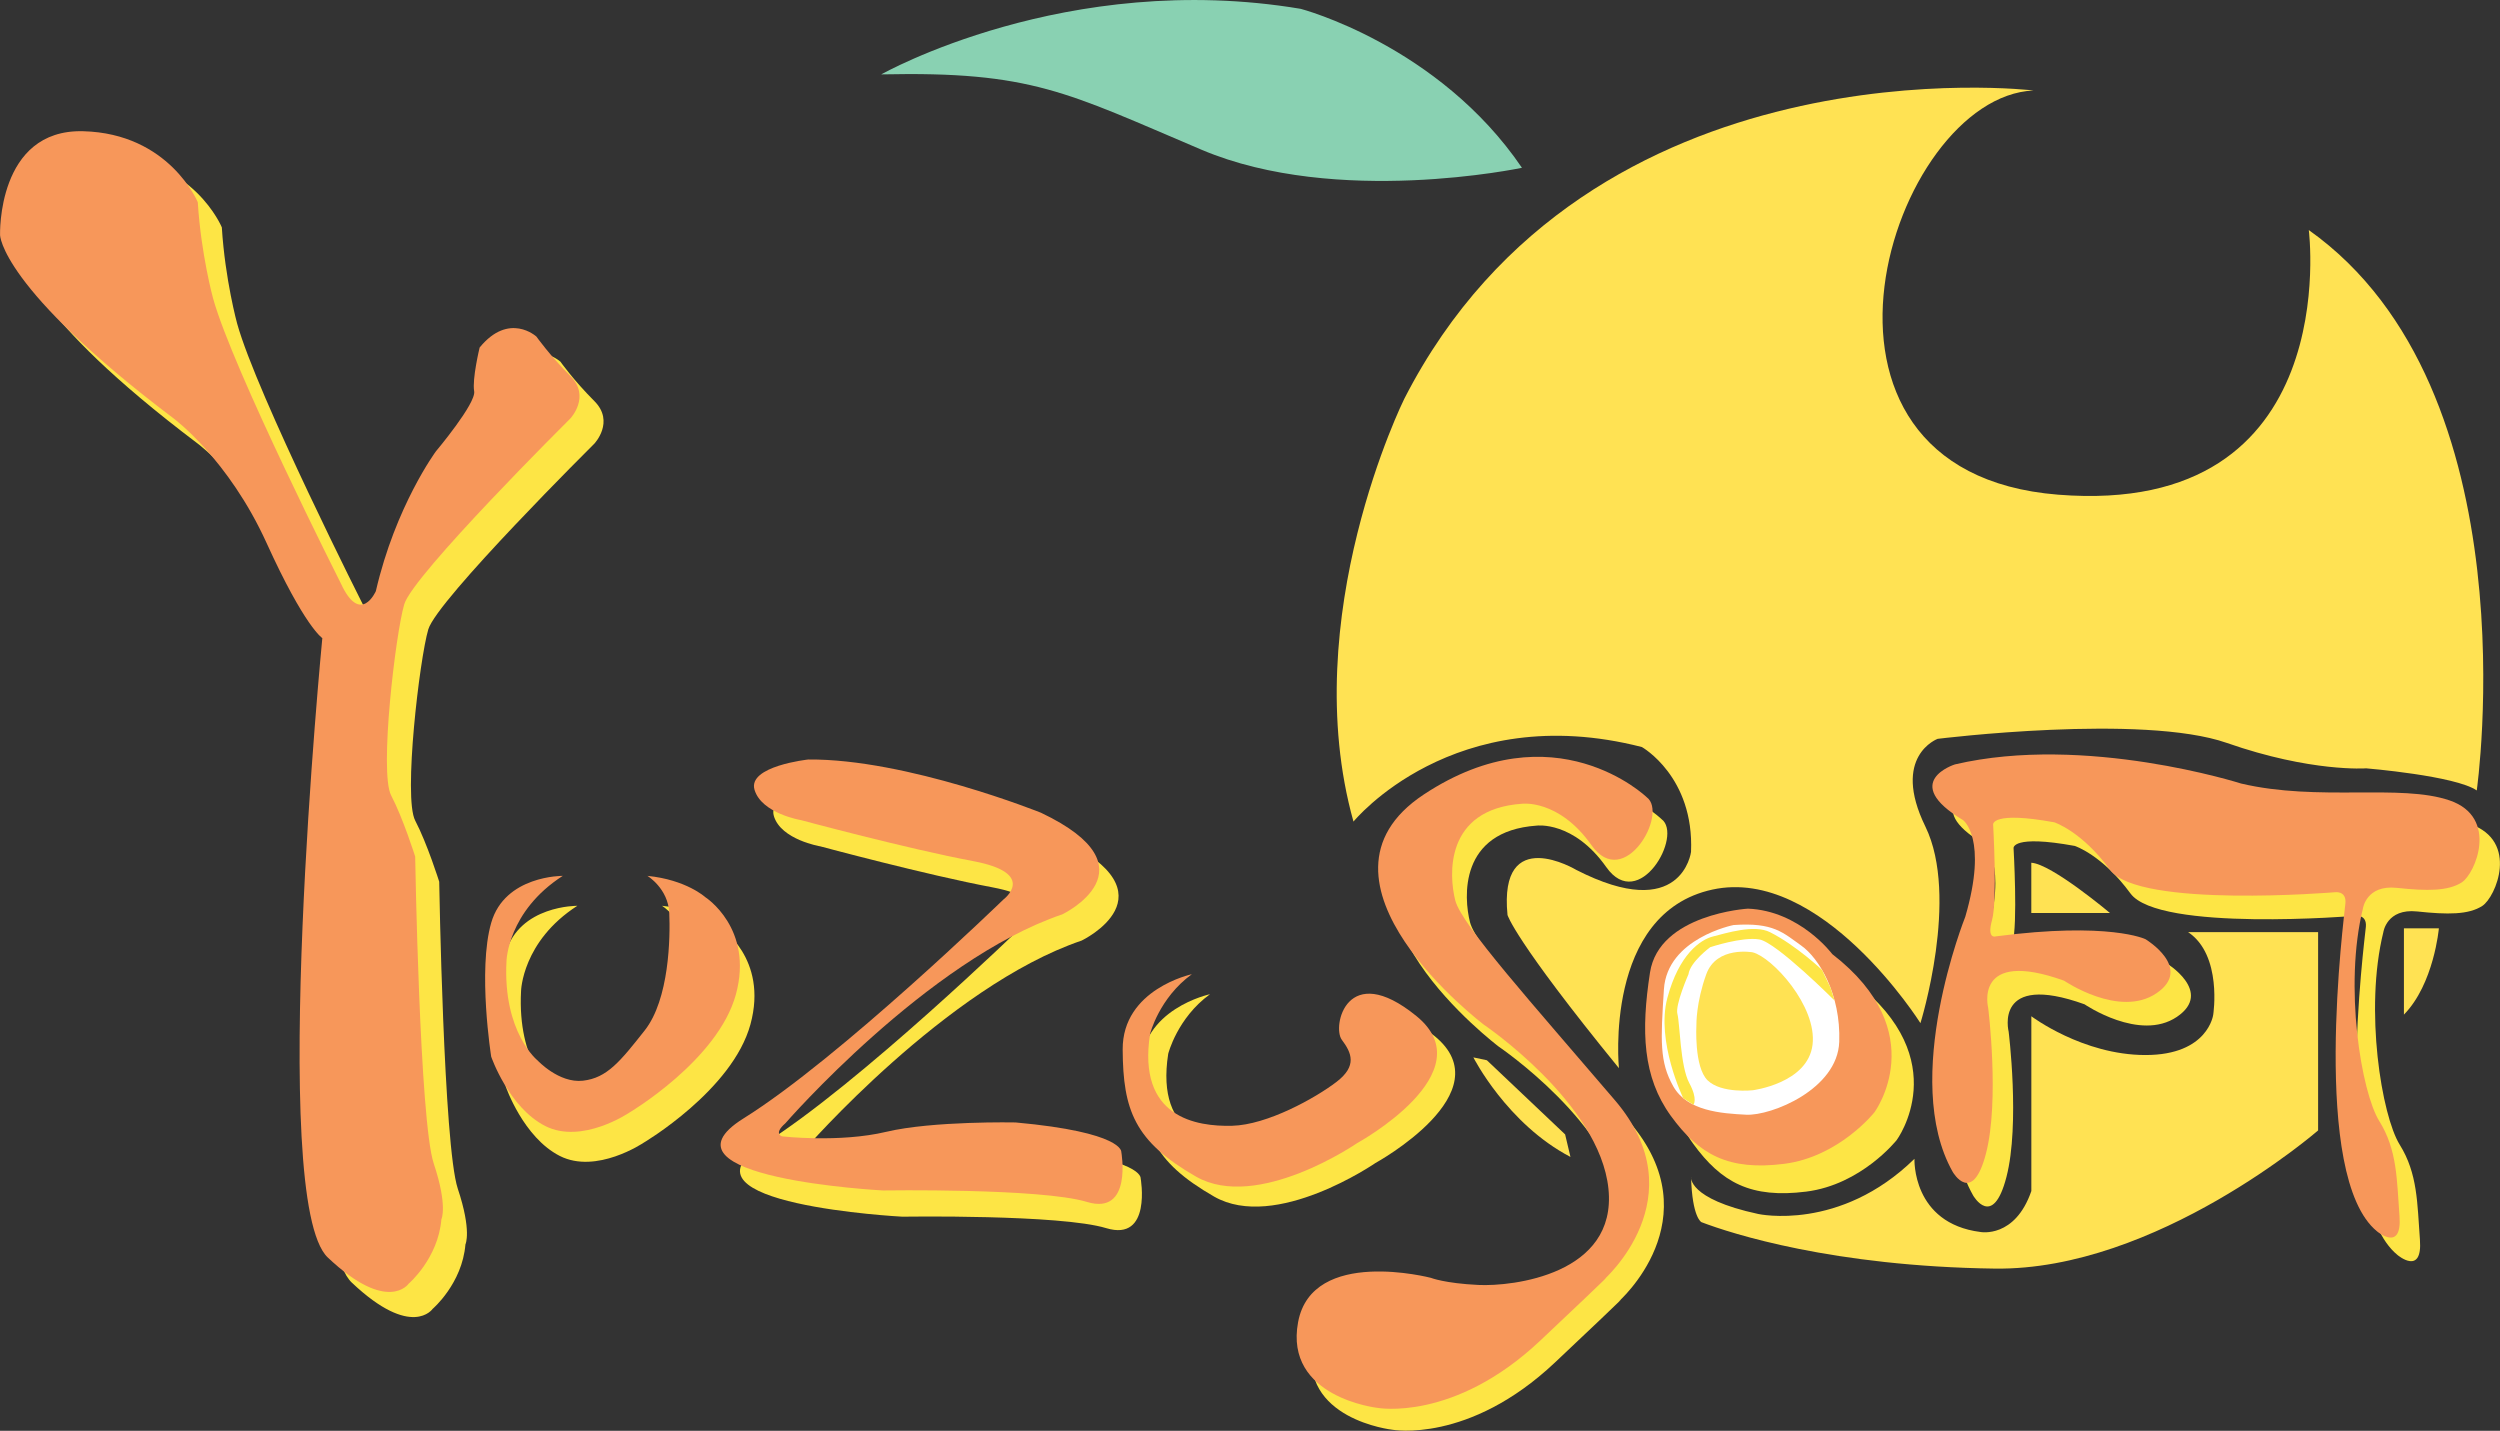 <?xml version="1.0" encoding="UTF-8" standalone="no"?>
<!-- Created with Inkscape (http://www.inkscape.org/) -->

<svg
   version="1.1"
   id="svg1"
   width="805.608"
   height="461.068"
   viewBox="0 0 805.608 461.068"
   sodipodi:docname="536c4822-aacd-47ca-8484-51114e96249d.ai"
   xmlns:inkscape="http://www.inkscape.org/namespaces/inkscape"
   xmlns:sodipodi="http://sodipodi.sourceforge.net/DTD/sodipodi-0.dtd"
   xmlns="http://www.w3.org/2000/svg"
   xmlns:svg="http://www.w3.org/2000/svg">
  <rect x="0" y="0" width="805.608" height="461.068" fill="#333333" stroke="none"/>
  <defs
     id="defs1">
    <clipPath
       clipPathUnits="userSpaceOnUse"
       id="clipPath2">
      <path
         d="M 0,345.801 H 604.206 V 0 H 0 Z"
         transform="translate(-212.986,-327.824)"
         id="path2" />
    </clipPath>
    <clipPath
       clipPathUnits="userSpaceOnUse"
       id="clipPath4">
      <path
         d="M 0,345.801 H 604.206 V 0 H 0 Z"
         transform="translate(-491.46,-323.933)"
         id="path4" />
    </clipPath>
    <clipPath
       clipPathUnits="userSpaceOnUse"
       id="clipPath6">
      <path
         d="M 0,345.801 H 604.206 V 0 H 0 Z"
         transform="translate(-490.932,-137.288)"
         id="path6" />
    </clipPath>
    <clipPath
       clipPathUnits="userSpaceOnUse"
       id="clipPath8">
      <path
         d="M 0,345.801 H 604.206 V 0 H 0 Z"
         transform="translate(-528.828,-120.519)"
         id="path8" />
    </clipPath>
    <clipPath
       clipPathUnits="userSpaceOnUse"
       id="clipPath10">
      <path
         d="M 0,345.801 H 604.206 V 0 H 0 Z"
         transform="translate(-589.434,-121.444)"
         id="path10" />
    </clipPath>
    <clipPath
       clipPathUnits="userSpaceOnUse"
       id="clipPath12">
      <path
         d="M 0,345.801 H 604.206 V 0 H 0 Z"
         transform="translate(-427.156,-111.937)"
         id="path12" />
    </clipPath>
    <clipPath
       clipPathUnits="userSpaceOnUse"
       id="clipPath14">
      <path
         d="M 0,345.801 H 604.206 V 0 H 0 Z"
         transform="translate(-356.085,-90.248)"
         id="path14" />
    </clipPath>
    <clipPath
       clipPathUnits="userSpaceOnUse"
       id="clipPath16">
      <path
         d="M 0,345.801 H 604.206 V 0 H 0 Z"
         transform="translate(-53.613,-290.852)"
         id="path16" />
    </clipPath>
    <clipPath
       clipPathUnits="userSpaceOnUse"
       id="clipPath18">
      <path
         d="M 0,345.801 H 604.206 V 0 H 0 Z"
         transform="translate(-47.803,-296.926)"
         id="path18" />
    </clipPath>
    <clipPath
       clipPathUnits="userSpaceOnUse"
       id="clipPath20">
      <path
         d="M 0,345.801 H 604.206 V 0 H 0 Z"
         transform="translate(-139.526,-126.885)"
         id="path20" />
    </clipPath>
    <clipPath
       clipPathUnits="userSpaceOnUse"
       id="clipPath22">
      <path
         d="M 0,345.801 H 604.206 V 0 H 0 Z"
         transform="translate(-136.006,-134.119)"
         id="path22" />
    </clipPath>
    <clipPath
       clipPathUnits="userSpaceOnUse"
       id="clipPath24">
      <path
         d="M 0,345.801 H 604.206 V 0 H 0 Z"
         transform="translate(-200.032,-155.906)"
         id="path24" />
    </clipPath>
    <clipPath
       clipPathUnits="userSpaceOnUse"
       id="clipPath26">
      <path
         d="M 0,345.801 H 604.206 V 0 H 0 Z"
         transform="translate(-195.358,-162.244)"
         id="path26" />
    </clipPath>
    <clipPath
       clipPathUnits="userSpaceOnUse"
       id="clipPath28">
      <path
         d="M 0,345.801 H 604.206 V 0 H 0 Z"
         transform="translate(-292.436,-105.521)"
         id="path28" />
    </clipPath>
    <clipPath
       clipPathUnits="userSpaceOnUse"
       id="clipPath30">
      <path
         d="M 0,345.801 H 604.206 V 0 H 0 Z"
         transform="translate(-288.051,-110.352)"
         id="path30" />
    </clipPath>
    <clipPath
       clipPathUnits="userSpaceOnUse"
       id="clipPath32">
      <path
         d="M 0,345.801 H 604.206 V 0 H 0 Z"
         transform="translate(-401.54,-147.852)"
         id="path32" />
    </clipPath>
    <clipPath
       clipPathUnits="userSpaceOnUse"
       id="clipPath34">
      <path
         d="M 0,345.801 H 604.206 V 0 H 0 Z"
         transform="translate(-397.976,-153.133)"
         id="path34" />
    </clipPath>
    <clipPath
       clipPathUnits="userSpaceOnUse"
       id="clipPath36">
      <path
         d="M 0,345.801 H 604.206 V 0 H 0 Z"
         transform="translate(-427.814,-119.488)"
         id="path36" />
    </clipPath>
    <clipPath
       clipPathUnits="userSpaceOnUse"
       id="clipPath38">
      <path
         d="M 0,345.801 H 604.206 V 0 H 0 Z"
         transform="translate(-424.348,-115.527)"
         id="path38" />
    </clipPath>
    <clipPath
       clipPathUnits="userSpaceOnUse"
       id="clipPath40">
      <path
         d="M 0,345.801 H 604.206 V 0 H 0 Z"
         transform="translate(-422.436,-126.197)"
         id="path40" />
    </clipPath>
    <clipPath
       clipPathUnits="userSpaceOnUse"
       id="clipPath42">
      <path
         d="M 0,345.801 H 604.206 V 0 H 0 Z"
         transform="translate(-418.97,-122.236)"
         id="path42" />
    </clipPath>
    <clipPath
       clipPathUnits="userSpaceOnUse"
       id="clipPath44">
      <path
         d="M 0,345.801 H 604.206 V 0 H 0 Z"
         transform="translate(-406.817,-80.369)"
         id="path44" />
    </clipPath>
    <clipPath
       clipPathUnits="userSpaceOnUse"
       id="clipPath46">
      <path
         d="M 0,345.801 H 604.206 V 0 H 0 Z"
         transform="translate(-546.574,-150.731)"
         id="path46" />
    </clipPath>
    <clipPath
       clipPathUnits="userSpaceOnUse"
       id="clipPath48">
      <path
         d="M 0,345.801 H 604.206 V 0 H 0 Z"
         transform="translate(-541.636,-156.434)"
         id="path48" />
    </clipPath>
    <clipPath
       clipPathUnits="userSpaceOnUse"
       id="clipPath50">
      <path
         d="M 0,345.801 H 604.206 V 0 H 0 Z"
         transform="translate(-423.584,-115.641)"
         id="path50" />
    </clipPath>
  </defs>
  <sodipodi:namedview
     id="namedview1"
     pagecolor="#ffffff"
     bordercolor="#000000"
     borderopacity="0.25"
     inkscape:showpageshadow="2"
     inkscape:pageopacity="0.0"
     inkscape:pagecheckerboard="0"
     inkscape:deskcolor="#d1d1d1">
    <inkscape:page
       x="0"
       y="0"
       inkscape:label="1"
       id="page1"
       width="805.608"
       height="461.068"
       margin="0"
       bleed="0" />
  </sodipodi:namedview>
  <g
     id="layer-MC0"
     inkscape:groupmode="layer"
     inkscape:label="圖層 1">
    <path
       id="path1"
       d="m 0,0 c 0,0 44.762,25.352 101.408,15.845 0,0 33.274,-8.715 53.476,-38.424 0,0 -44.761,-9.507 -77.442,4.357 C 44.762,-4.357 36.443,0.792 0,0"
       style="fill:#89d1b2;fill-opacity:1;fill-rule:nonzero;stroke:none"
       transform="matrix(1.333,0,0,-1.333,283.981,23.97)"
       clip-path="url(#clipPath2)" />
    <path
       id="path3"
       d="m 0,0 c 0,0 -107.349,13.001 -152.111,-74.542 0,0 -26.144,-52.684 -12.28,-102.199 0,0 24.163,29.709 69.718,18.023 0,0 12.675,-7.131 11.883,-25.352 0,0 -2.178,-17.429 -27.729,-4.357 0,0 -18.815,11.289 -16.636,-10.893 0,0 1.584,-5.943 26.936,-37.038 0,0 -3.763,37.433 22.579,43.177 26.342,5.744 50.307,-32.284 50.307,-32.284 0,0 9.507,30.502 1.189,47.535 -8.319,17.034 2.971,21.193 2.971,21.193 0,0 49.515,6.139 69.915,-0.991 20.401,-7.13 33.671,-6.139 33.671,-6.139 0,0 21.588,-1.783 26.738,-5.348 0,0 13.865,96.852 -40.603,135.474 0,0 8.913,-69.52 -60.606,-63.974 C -63.578,-92.169 -34.463,-1.513 0,0"
       style="fill:#ffe253;fill-opacity:1;fill-rule:nonzero;stroke:none"
       transform="matrix(1.333,0,0,-1.333,655.281,29.157)"
       clip-path="url(#clipPath4)" />
    <path
       id="path5"
       d="M 0,0 V -12.147 H 19.014 C 19.014,-12.147 4.886,-0.265 0,0"
       style="fill:#ffe253;fill-opacity:1;fill-rule:nonzero;stroke:none"
       transform="matrix(1.333,0,0,-1.333,654.576,278.017)"
       clip-path="url(#clipPath6)" />
    <path
       id="path7"
       d="m 0,0 h 31.426 v -47.931 c 0,0 -39.085,-33.934 -78.169,-33.406 -39.084,0.528 -63.643,8.45 -70.905,11.224 0,0 -2.246,1.055 -2.509,10.959 0,0 -0.925,-5.282 16.241,-8.979 0,0 19.674,-4.357 37.763,13.336 0,0 -0.66,-15.581 15.977,-17.693 0,0 8.319,-1.585 12.28,9.903 v 42.253 c 0,0 12.412,-9.375 27.597,-9.375 15.184,0 16.373,9.772 16.373,9.772 0,0 2.244,14.391 -6.074,19.937"
       style="fill:#ffe253;fill-opacity:1;fill-rule:nonzero;stroke:none"
       transform="matrix(1.333,0,0,-1.333,705.104,300.376)"
       clip-path="url(#clipPath8)" />
    <path
       id="path9"
       d="M 0,0 C 0,0 -1.188,-13.469 -8.45,-20.862 V 0 Z"
       style="fill:#ffe253;fill-opacity:1;fill-rule:nonzero;stroke:none"
       transform="matrix(1.333,0,0,-1.333,785.913,299.143)"
       clip-path="url(#clipPath10)" />
    <path
       id="path11"
       d="m 0,0 c 0,0 -10.695,-2.113 -15.977,-11.355 -5.281,-9.244 1.188,-13.007 1.188,-13.007 0,0 6.867,-7.328 15.581,0 8.715,7.328 10.036,13.007 10.036,13.007 0,0 1.716,11.619 -10.828,11.355"
       style="fill:#ffe253;fill-opacity:1;fill-rule:nonzero;stroke:none"
       transform="matrix(1.333,0,0,-1.333,569.542,311.819)"
       clip-path="url(#clipPath12)" />
    <path
       id="path13"
       d="M 0,0 C 0,0 8.121,-16.043 23.47,-24.064 L 22.183,-18.617 3.268,-0.693 Z"
       style="fill:#ffe253;fill-opacity:1;fill-rule:nonzero;stroke:none"
       transform="matrix(1.333,0,0,-1.333,474.781,340.737)"
       clip-path="url(#clipPath14)" />
    <path
       id="path15"
       d="m 0,0 c 0,0 -6.866,16.637 -27.729,17.166 -20.862,0.527 -20.07,-25.088 -20.07,-25.088 0,0 0,-12.677 41.989,-44.366 0,0 13.204,-9.771 22.447,-30.106 9.243,-20.334 13.468,-22.975 13.468,-22.975 0,0 -13.204,-136.002 1.321,-149.735 14.524,-13.731 19.542,-6.337 19.542,-6.337 0,0 7.13,6.074 7.922,15.581 0,0 1.585,3.169 -1.848,13.468 -3.434,10.299 -4.49,74.207 -4.49,74.207 0,0 -2.905,9.243 -5.81,14.789 -2.905,5.545 1.057,39.083 3.169,46.214 2.113,7.13 40.141,44.894 40.141,44.894 0,0 5.017,5.282 0,10.299 -5.018,5.017 -8.187,9.507 -8.187,9.507 0,0 -6.602,6.074 -13.732,-2.641 0,0 -1.849,-7.658 -1.32,-10.563 0.528,-2.905 -9.243,-14.524 -9.243,-14.524 0,0 -9.771,-13.205 -14.525,-33.803 0,0 -3.697,-8.451 -8.45,1.848 0,0 -26.144,51.761 -30.898,68.926 0,0 -2.905,10.563 -3.697,23.239"
       style="fill:#fde545;fill-opacity:1;fill-rule:nonzero;stroke:none"
       transform="matrix(1.333,0,0,-1.333,71.484,73.265)"
       clip-path="url(#clipPath16)" />
    <path
       id="path17"
       d="m 0,0 c 0,0 -6.866,16.637 -27.729,17.166 -20.862,0.528 -20.07,-25.088 -20.07,-25.088 0,0 0,-12.676 41.989,-44.366 0,0 13.205,-9.771 22.447,-30.106 9.243,-20.334 13.468,-22.975 13.468,-22.975 0,0 -13.204,-136.002 1.321,-149.734 14.524,-13.732 19.542,-6.338 19.542,-6.338 0,0 7.13,6.074 7.923,15.581 0,0 1.584,3.169 -1.849,13.468 -3.433,10.3 -4.49,74.207 -4.49,74.207 0,0 -2.905,9.243 -5.809,14.789 -2.905,5.545 1.056,39.084 3.169,46.214 2.112,7.13 40.14,44.894 40.14,44.894 0,0 5.018,5.282 0,10.299 -5.017,5.018 -8.186,9.507 -8.186,9.507 0,0 -6.602,6.074 -13.733,-2.641 0,0 -1.848,-7.658 -1.32,-10.563 0.528,-2.905 -9.243,-14.524 -9.243,-14.524 0,0 -9.771,-13.205 -14.525,-33.803 0,0 -3.697,-8.45 -8.45,1.848 0,0 -26.144,51.761 -30.898,68.926 0,0 -2.905,10.563 -3.697,23.239"
       style="fill:#f7975a;fill-opacity:1;fill-rule:nonzero;stroke:none"
       transform="matrix(1.333,0,0,-1.333,63.737,65.167)"
       clip-path="url(#clipPath18)" />
    <path
       id="path19"
       d="m 0,0 c 0,0 -13.997,0.132 -17.297,-11.355 -3.302,-11.488 0,-32.35 0,-32.35 0,0 4.225,-12.28 13.072,-16.77 8.847,-4.489 20.202,3.169 20.202,3.169 0,0 21.523,12.676 25.88,28.653 4.357,15.977 -7.394,23.504 -7.394,23.504 0,0 -4.622,4.225 -13.997,5.149 0,0 5.018,-3.037 5.282,-8.979 0.264,-5.942 0,-20.862 -5.942,-28.388 -5.942,-7.527 -9.111,-11.488 -14.92,-12.149 -5.81,-0.66 -10.96,4.886 -10.96,4.886 0,0 -8.45,6.734 -7.526,24.031 0,0 0.264,12.016 13.6,20.599"
       style="fill:#fde545;fill-opacity:1;fill-rule:nonzero;stroke:none"
       transform="matrix(1.333,0,0,-1.333,186.035,291.888)"
       clip-path="url(#clipPath20)" />
    <path
       id="path21"
       d="m 0,0 c 0,0 -13.997,0.132 -17.297,-11.355 -3.302,-11.488 0,-32.351 0,-32.351 0,0 4.225,-12.279 13.071,-16.769 8.847,-4.489 20.203,3.169 20.203,3.169 0,0 21.523,12.676 25.88,28.653 4.357,15.977 -7.395,23.504 -7.395,23.504 0,0 -4.621,4.224 -13.996,5.149 0,0 5.018,-3.037 5.282,-8.979 0.264,-5.942 0,-20.863 -5.942,-28.389 -5.942,-7.527 -9.111,-11.487 -14.921,-12.148 -5.809,-0.66 -10.959,4.886 -10.959,4.886 0,0 -8.45,6.734 -7.527,24.031 0,0 0.265,12.016 13.601,20.599"
       style="fill:#f7975a;fill-opacity:1;fill-rule:nonzero;stroke:none"
       transform="matrix(1.333,0,0,-1.333,181.342,282.242)"
       clip-path="url(#clipPath22)" />
    <path
       id="path23"
       d="m 0,0 c 0,0 -14.723,-1.584 -13.006,-7.328 1.716,-5.743 11.223,-7.328 11.223,-7.328 0,0 25.748,-6.932 41.594,-9.904 15.844,-2.97 7.328,-9.308 7.328,-9.308 0,0 -39.613,-38.424 -62.786,-52.882 -23.173,-14.459 33.67,-17.43 33.67,-17.43 0,0 38.227,0.594 49.318,-2.773 11.092,-3.366 8.319,12.082 8.319,12.082 0,0 0.594,4.754 -25.551,7.13 0,0 -20.004,0.413 -31.293,-2.269 -11.29,-2.682 -25.154,-1.097 -25.154,-1.097 0,0 -2.179,0.593 0.793,3.169 0,0 34.264,39.414 66.944,50.504 0,0 23.173,11.092 -5.149,24.56 0,0 -32.482,13.072 -56.25,12.874"
       style="fill:#fde545;fill-opacity:1;fill-rule:nonzero;stroke:none"
       transform="matrix(1.333,0,0,-1.333,266.709,253.194)"
       clip-path="url(#clipPath24)" />
    <path
       id="path25"
       d="m 0,0 c 0,0 -14.723,-1.585 -13.006,-7.329 1.717,-5.743 11.224,-7.328 11.224,-7.328 0,0 25.748,-6.932 41.593,-9.904 15.844,-2.97 7.328,-9.308 7.328,-9.308 0,0 -39.613,-38.424 -62.785,-52.882 -23.174,-14.459 33.67,-17.43 33.67,-17.43 0,0 38.226,0.594 49.317,-2.772 11.092,-3.367 8.319,12.081 8.319,12.081 0,0 0.594,4.754 -25.55,7.131 0,0 -20.005,0.412 -31.294,-2.27 -11.29,-2.682 -25.154,-1.097 -25.154,-1.097 0,0 -2.179,0.593 0.793,3.169 0,0 34.264,39.414 66.944,50.505 0,0 23.173,11.091 -5.149,24.56 0,0 -32.482,13.071 -56.25,12.874"
       style="fill:#f7975a;fill-opacity:1;fill-rule:nonzero;stroke:none"
       transform="matrix(1.333,0,0,-1.333,260.478,244.742)"
       clip-path="url(#clipPath26)" />
    <path
       id="path27"
       d="m 0,0 c 0,0 -16.813,-3.564 -16.726,-18.222 0.089,-14.656 2.861,-22.182 17.716,-30.699 14.855,-8.517 39.018,8.121 39.018,8.121 0,0 31.096,17.033 14.261,30.699 -16.835,13.666 -20.401,-2.575 -18.024,-5.744 2.377,-3.169 3.776,-6.315 -1.281,-10.188 -5.057,-3.874 -16.743,-10.409 -25.259,-10.608 -8.517,-0.198 -22.976,1.88 -19.807,22.232 0,0 2.179,8.666 10.102,14.409"
       style="fill:#fde545;fill-opacity:1;fill-rule:nonzero;stroke:none"
       transform="matrix(1.333,0,0,-1.333,389.914,320.374)"
       clip-path="url(#clipPath28)" />
    <path
       id="path29"
       d="m 0,0 c 0,0 -16.813,-3.565 -16.725,-18.222 0.088,-14.656 2.861,-22.182 17.715,-30.699 14.855,-8.517 39.018,8.12 39.018,8.12 0,0 31.096,17.033 14.261,30.699 -16.835,13.667 -20.4,-2.574 -18.024,-5.743 2.377,-3.169 3.776,-6.316 -1.281,-10.189 -5.057,-3.873 -16.742,-10.409 -25.259,-10.608 -8.517,-0.198 -22.975,1.88 -19.806,22.232 0,0 2.179,8.666 10.101,14.41"
       style="fill:#f7975a;fill-opacity:1;fill-rule:nonzero;stroke:none"
       transform="matrix(1.333,0,0,-1.333,384.068,313.932)"
       clip-path="url(#clipPath30)" />
    <path
       id="path31"
       d="m 0,0 c 0,0 -22.315,21.522 -53.873,0.66 -31.558,-20.862 14.525,-55.664 14.525,-55.664 0,0 27.993,-18.939 30.105,-39.67 2.113,-20.73 -23.239,-23.635 -31.425,-23.239 -8.187,0.396 -11.488,1.717 -11.488,1.717 0,0 -28.708,7.526 -32.114,-10.696 -3.405,-18.221 19.174,-20.73 19.174,-20.73 0,0 18.486,-3.433 39.348,16.241 20.862,19.674 15.317,14.656 15.317,14.656 0,0 22.843,19.933 2.773,43.439 -20.071,23.507 -37.091,42.389 -38.615,48.33 -1.526,5.941 -2.681,22.051 16.118,23.371 0,0 8.896,1.189 16.819,-10.035 C -5.414,-22.844 5.33,-3.88 0,0"
       style="fill:#fde545;fill-opacity:1;fill-rule:nonzero;stroke:none"
       transform="matrix(1.333,0,0,-1.333,535.387,263.932)"
       clip-path="url(#clipPath32)" />
    <path
       id="path33"
       d="m 0,0 c 0,0 -22.315,21.522 -53.873,0.66 -31.558,-20.862 14.525,-55.664 14.525,-55.664 0,0 27.993,-18.939 30.105,-39.669 2.113,-20.73 -23.239,-23.636 -31.426,-23.239 -8.186,0.395 -11.487,1.716 -11.487,1.716 0,0 -28.708,7.526 -32.114,-10.696 -3.405,-18.221 19.174,-20.73 19.174,-20.73 0,0 18.485,-3.433 39.348,16.241 20.862,19.674 15.316,14.656 15.316,14.656 0,0 22.844,19.933 2.773,43.439 -20.07,23.507 -37.09,42.389 -38.615,48.33 -1.525,5.942 -2.681,22.051 16.119,23.372 0,0 8.896,1.188 16.819,-10.035 C -5.414,-22.843 5.33,-3.88 0,0"
       style="fill:#f7975a;fill-opacity:1;fill-rule:nonzero;stroke:none"
       transform="matrix(1.333,0,0,-1.333,530.634,256.891)"
       clip-path="url(#clipPath34)" />
    <path
       id="path35"
       d="m 0,0 c 0,0 -21.49,-1.287 -23.668,-15.448 -2.179,-14.162 -1.783,-25.253 5.05,-34.661 6.833,-9.409 13.964,-13.271 27.333,-11.587 13.369,1.683 21.886,12.478 21.886,12.478 0,0 14.26,19.311 -10.201,38.226 0,0 -7.823,10.497 -20.4,10.992"
       style="fill:#fde545;fill-opacity:1;fill-rule:nonzero;stroke:none"
       transform="matrix(1.333,0,0,-1.333,570.419,301.751)"
       clip-path="url(#clipPath36)" />
    <path
       id="path37"
       d="m 0,0 c 0,0 -16.043,-3.169 -16.835,-15.548 -0.792,-12.379 -1.089,-17.528 2.278,-23.471 3.367,-5.941 11.586,-6.535 17.627,-6.833 6.041,-0.296 22.084,6.141 22.48,17.628 0.396,11.488 -4.852,20.203 -9.21,23.273 C 11.983,-1.882 9.705,0.693 0,0"
       style="fill:#ffffff;fill-opacity:1;fill-rule:nonzero;stroke:none"
       transform="matrix(1.333,0,0,-1.333,565.797,307.032)"
       clip-path="url(#clipPath38)" />
    <path
       id="path39"
       d="m 0,0 c 0,0 -21.49,-1.287 -23.668,-15.448 -2.179,-14.162 -1.783,-25.253 5.05,-34.661 6.833,-9.409 13.964,-13.271 27.333,-11.587 13.369,1.683 21.886,12.478 21.886,12.478 0,0 14.26,19.311 -10.201,38.226 0,0 -7.823,10.497 -20.4,10.992"
       style="fill:#f7975a;fill-opacity:1;fill-rule:nonzero;stroke:none"
       transform="matrix(1.333,0,0,-1.333,563.248,292.806)"
       clip-path="url(#clipPath40)" />
    <path
       id="path41"
       d="m 0,0 c 0,0 -16.043,-3.169 -16.835,-15.548 -0.792,-12.379 -1.089,-17.528 2.278,-23.471 3.367,-5.941 11.586,-6.535 17.627,-6.833 6.041,-0.296 22.084,6.141 22.48,17.628 0.396,11.488 -4.852,20.203 -9.21,23.273 C 11.983,-1.882 9.705,0.693 0,0"
       style="fill:#ffffff;fill-opacity:1;fill-rule:nonzero;stroke:none"
       transform="matrix(1.333,0,0,-1.333,558.626,298.087)"
       clip-path="url(#clipPath42)" />
    <path
       id="path43"
       d="m 0,0 c 0,0 -6.638,13.731 -3.849,24.238 2.788,10.508 7.98,14.114 11.05,14.88 3.07,0.768 9.945,2.966 13.765,1.031 6.388,-3.234 12.587,-9.133 12.587,-9.133 l 2.003,-4.201 1.04,-3.214 c 0,0 -14.08,14.106 -18.222,14.799 -4.142,0.694 -11.866,-1.881 -11.866,-1.881 0,0 -4.853,-3.566 -5.249,-6.537 0,0 -3.268,-7.427 -2.674,-9.605 C -0.82,18.198 -0.745,7.78 1.434,3.72 3.612,-0.34 2.448,-1.562 2.448,-1.562 Z"
       style="fill:#fde545;fill-opacity:1;fill-rule:nonzero;stroke:none"
       transform="matrix(1.333,0,0,-1.333,542.423,353.909)"
       clip-path="url(#clipPath44)" />
    <path
       id="path45"
       d="m 0,0 c 0,0 -37.632,12.016 -69.189,4.621 0,0 -13.469,-4.225 1.98,-13.468 0,0 6.074,-4.357 0.528,-23.371 0,0 -15.713,-39.217 -3.037,-61.663 0,0 4.754,-8.319 8.055,4.489 3.301,12.808 0.528,35.123 0.528,35.123 0,0 -3.697,14.525 18.354,6.602 0,0 13.336,-9.11 22.315,-3.037 8.978,6.074 -2.641,13.072 -2.641,13.072 0,0 -8.715,4.276 -36.18,0.686 0,0 -2.244,-0.818 -0.924,3.935 1.321,4.754 0.264,23.108 0.264,23.108 0,0 -0.396,3.3 14.789,0.528 0,0 6.602,-2.112 13.468,-11.487 6.866,-9.375 54.401,-5.414 54.401,-5.414 0,0 2.773,0.396 2.509,-2.641 -0.264,-3.037 -8.583,-66.152 7.658,-79.356 0,0 6.074,-5.151 5.414,3.697 -0.661,8.847 -0.528,15.976 -4.886,22.974 -4.357,6.998 -8.582,32.615 -3.961,51.365 0,0 0.792,5.809 8.186,5.017 7.395,-0.793 12.412,-0.793 15.713,1.321 3.302,2.112 8.979,15.712 -2.905,19.805 C 38.556,0 18.717,-4.406 0,0"
       style="fill:#fde545;fill-opacity:1;fill-rule:nonzero;stroke:none"
       transform="matrix(1.333,0,0,-1.333,728.765,260.094)"
       clip-path="url(#clipPath46)" />
    <path
       id="path47"
       d="m 0,0 c 0,0 -37.631,12.016 -69.189,4.622 0,0 -13.468,-4.226 1.981,-13.469 0,0 6.073,-4.357 0.527,-23.371 0,0 -15.713,-39.216 -3.036,-61.663 0,0 4.753,-8.318 8.054,4.489 3.301,12.809 0.528,35.123 0.528,35.123 0,0 -3.697,14.525 18.354,6.603 0,0 13.336,-9.111 22.315,-3.037 8.979,6.073 -2.641,13.071 -2.641,13.071 0,0 -8.715,4.277 -36.179,0.686 0,0 -2.245,-0.818 -0.924,3.936 1.32,4.753 0.264,23.108 0.264,23.108 0,0 -0.396,3.3 14.788,0.527 0,0 6.602,-2.112 13.469,-11.487 6.865,-9.375 54.4,-5.413 54.4,-5.413 0,0 2.773,0.395 2.509,-2.642 -0.264,-3.037 -8.583,-66.152 7.658,-79.356 0,0 6.074,-5.15 5.414,3.697 -0.66,8.847 -0.528,15.976 -4.885,22.975 -4.358,6.998 -8.583,32.614 -3.962,51.364 0,0 0.793,5.809 8.187,5.017 7.394,-0.792 12.412,-0.792 15.713,1.321 3.301,2.113 8.979,15.712 -2.905,19.806 C 38.556,0 18.718,-4.406 0,0"
       style="fill:#f7975a;fill-opacity:1;fill-rule:nonzero;stroke:none"
       transform="matrix(1.333,0,0,-1.333,722.181,252.489)"
       clip-path="url(#clipPath48)" />
    <path
       id="path49"
       d="m 0,0 c 0,0 -8.706,1.602 -11.206,-5.289 -2.5,-6.891 -2.387,-12.223 -2.387,-12.223 0,0 -0.613,-10.234 2.72,-13.451 C -7.54,-34.18 0,-33.346 0,-33.346 c 0,0 13.331,1.666 14.479,11 C 15.627,-13.013 4.706,-1.155 0,0"
       style="fill:#ffe253;fill-opacity:1;fill-rule:nonzero;stroke:none"
       transform="matrix(1.333,0,0,-1.333,564.779,306.88)"
       clip-path="url(#clipPath50)" />
  </g>
</svg>
